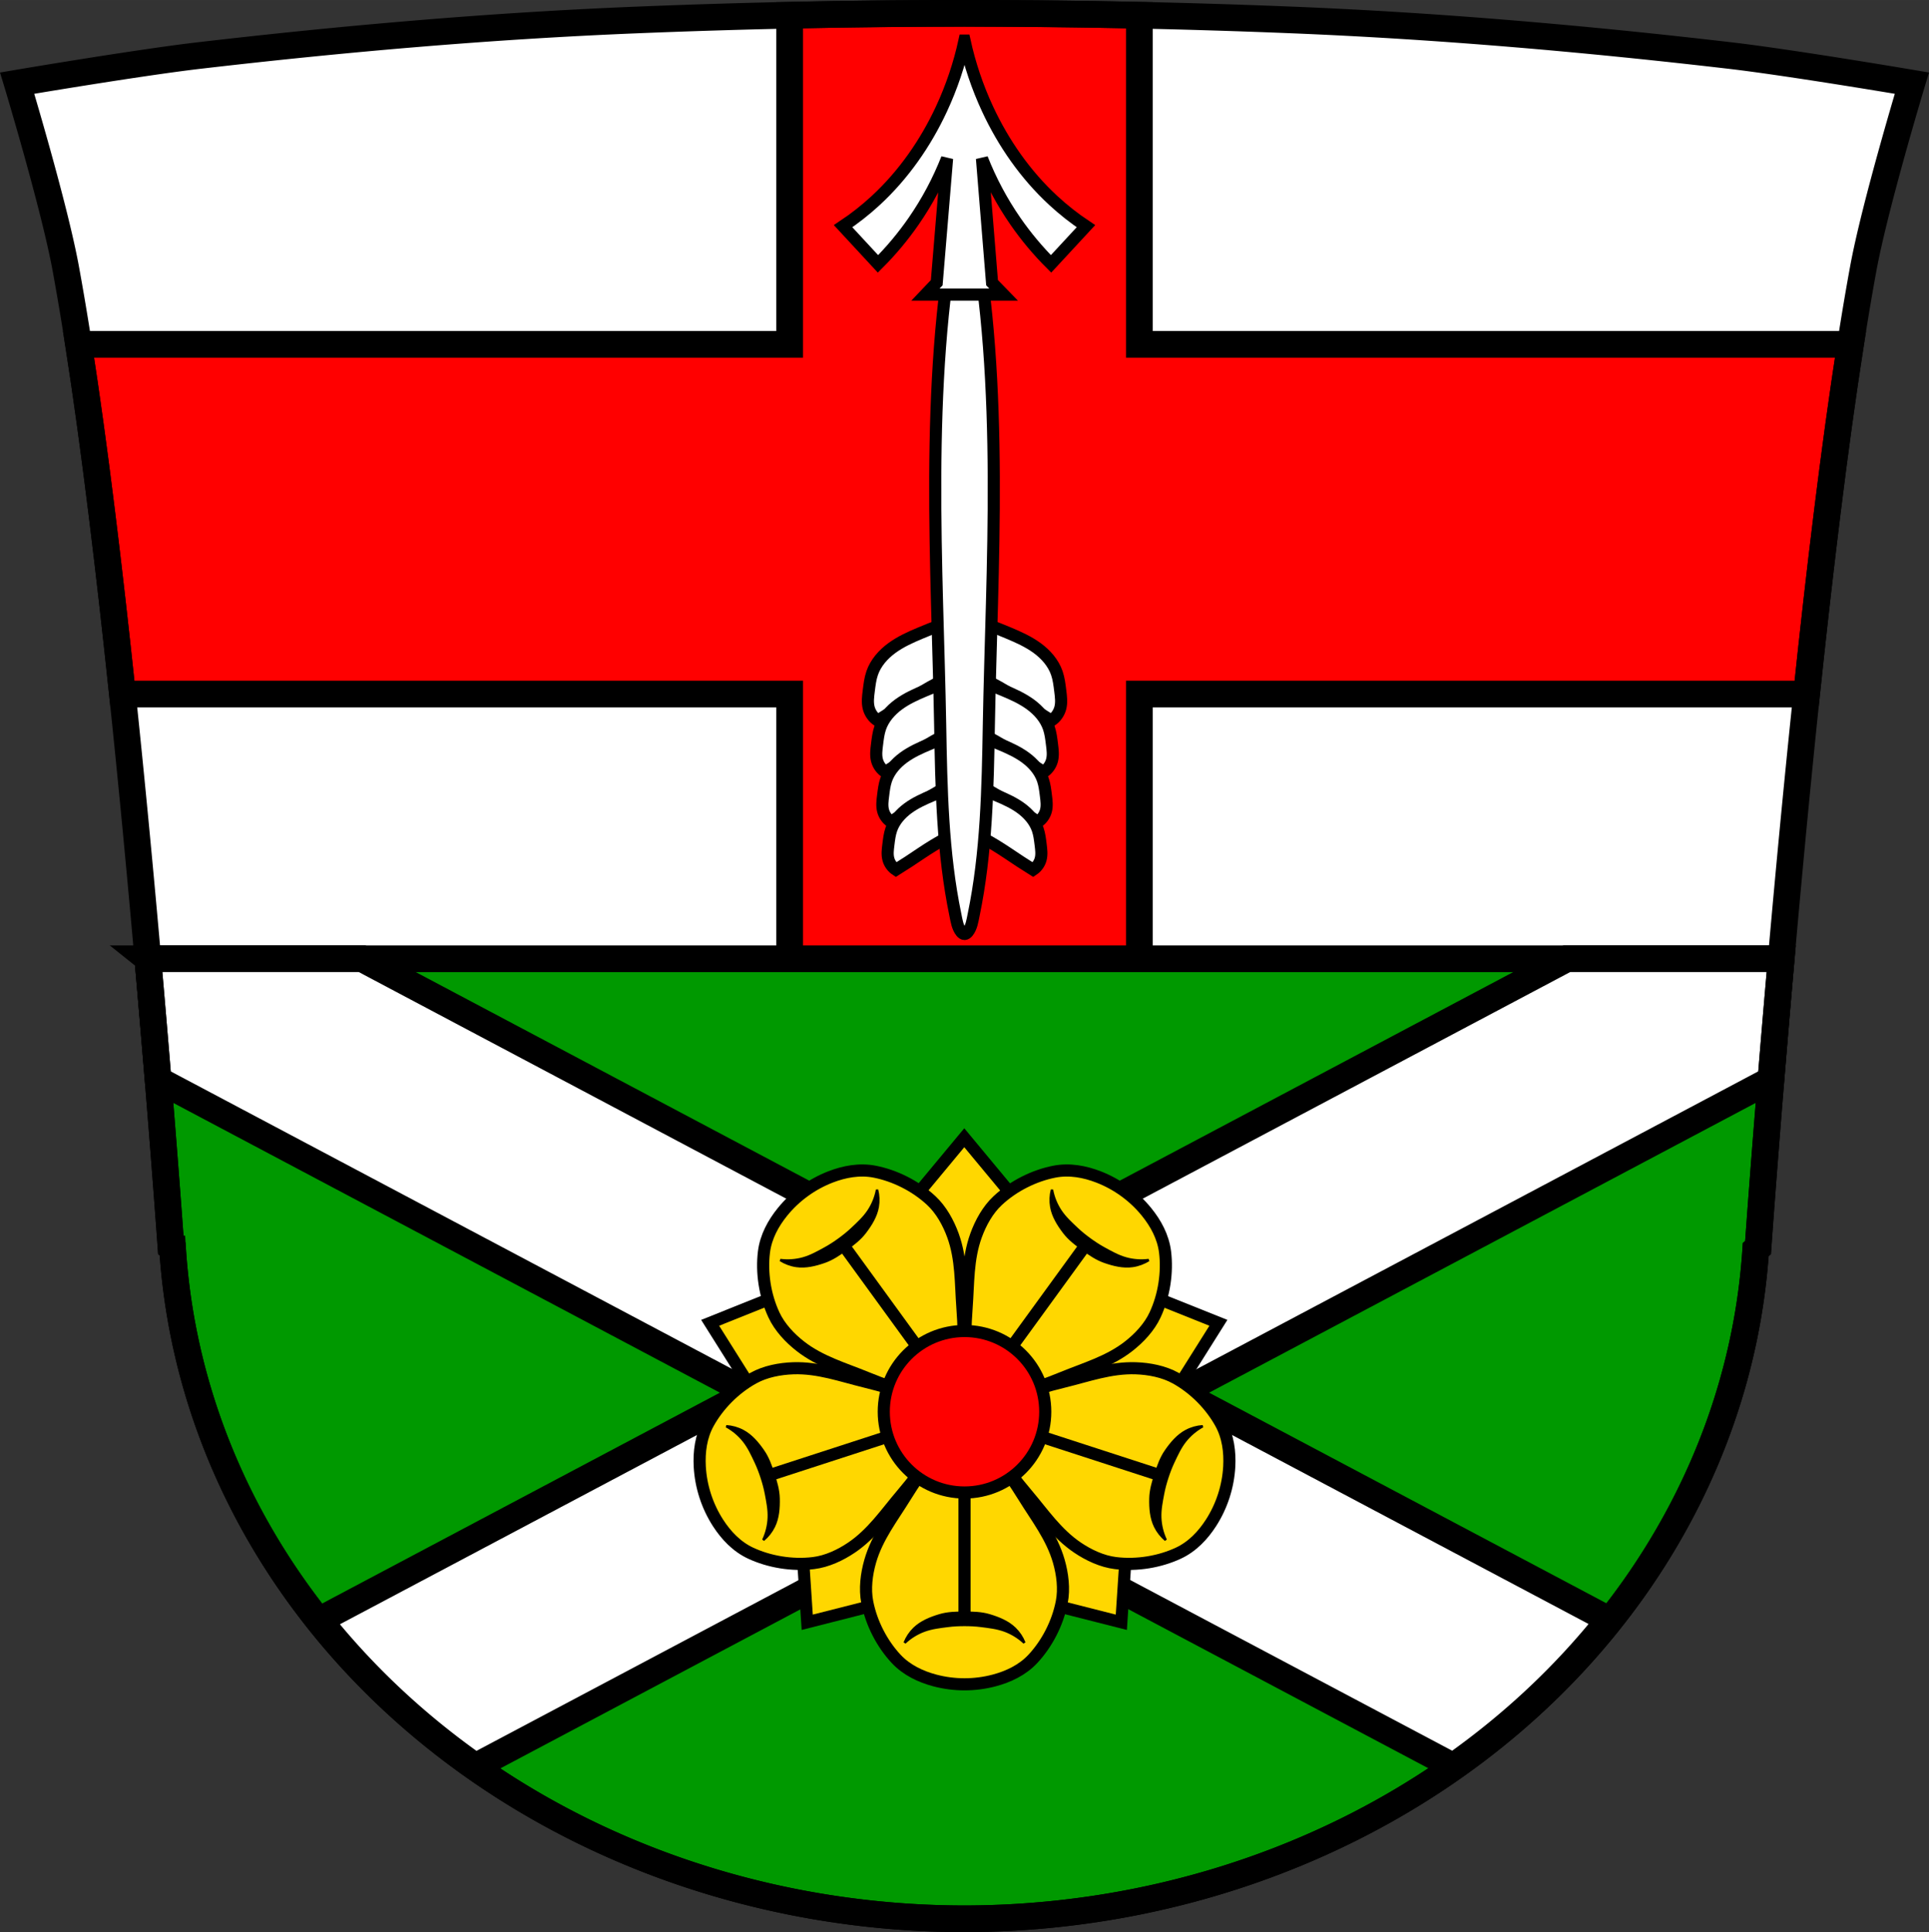 <svg xmlns="http://www.w3.org/2000/svg" width="795.83" height="797.16" viewBox="0 0 795.832 797.156" xmlns:xlink="http://www.w3.org/1999/xlink"><rect x="0" y="0" width="795.832" height="797.156" fill="#333333" stroke="none"/><g transform="translate(1126.49 423.36)"><path d="m-728.57-417.86c-45.12 0-90.23.913-135.29 2.74-60.29 2.445-120.48 7.688-180.39 14.656-25.18 2.928-75.16 11.4-75.16 11.4 0 0 15.284 50.55 20.04 76.43 24.505 133.28 43.43 404.01 43.43 404.01l.664.559a327.376 293.149 0 0 0 326.711 276.361 327.376 293.149 0 0 0 326.424 -276.121l.951-.799c0 0 18.923-270.73 43.43-404.01 4.759-25.884 20.04-76.43 20.04-76.43 0 0-49.985-8.472-75.16-11.4-59.914-6.969-120.1-12.211-180.39-14.656-45.06-1.827-90.18-2.74-135.3-2.74" fill="#fff" fill-rule="evenodd"/><g stroke="#000" stroke-linecap="round" stroke-width="11"><path d="m-728.57-417.86c-24.05 0-48.1.268-72.14.787v135.78h-293.39c6.657 42.616 12.791 93.71 18.11 144.28h275.28v147.85c0 2.507 2.02 4.525 4.525 4.525h135.23c2.507 0 4.525-2.02 4.525-4.525v-147.85h275.28c5.316-50.575 11.45-101.67 18.11-144.28h-293.39v-135.78c-24.04-.519-48.09-.787-72.14-.787z" fill="#f00"/><path d="m-1065.51-27.792c6.01 68.36 9.566 119.17 9.566 119.17l.664.559a327.375 293.149 0 0 0 326.711 276.361 327.375 293.149 0 0 0 326.424 -276.121l.951-.799c0 0 3.556-50.814 9.566-119.17h-673.88z" fill="#090"/></g><g transform="translate(638.06-524.79)" fill="#fff"><g transform="translate(.251)"><path d="m-1369.44 356.65c-5.271 1.823-10.484 3.813-15.629 5.967-4.097 1.715-8.185 3.554-11.769 6.178-3.584 2.623-6.666 6.108-8.122 10.304-.824 2.374-1.108 4.895-1.421 7.388-.297 2.366-.621 4.802 0 7.104.56 2.076 1.9 3.931 3.694 5.115 2.102-1.298 4.186-2.624 6.252-3.978 4.065-2.665 8.06-5.44 12.219-7.957 4.207-2.547 8.576-4.826 13.07-6.82l1.705-23.301z" fill="#fff" fill-rule="evenodd" stroke="#000" stroke-width="5" id="0"/><path d="m-1368.6 380.76c-4.904 1.697-9.754 3.552-14.54 5.56-3.812 1.599-7.616 3.315-10.95 5.759-3.334 2.444-6.2 5.69-7.555 9.596-.767 2.212-1.031 4.56-1.322 6.883-.276 2.204-.578 4.474 0 6.619.521 1.933 1.767 3.661 3.437 4.765 1.955-1.209 3.894-2.445 5.816-3.706 3.782-2.483 7.498-5.068 11.367-7.413 3.914-2.372 7.978-4.496 12.16-6.354l1.586-21.709z" fill="#fff" fill-rule="evenodd" stroke="#000" stroke-width="5" id="1"/><path d="m-1367.81 403.23c-4.659 1.614-9.266 3.377-13.812 5.287-3.622 1.522-7.236 3.155-10.403 5.48-3.167 2.325-5.889 5.411-7.176 9.123-.729 2.103-.979 4.337-1.256 6.546-.262 2.096-.549 4.255 0 6.295.495 1.838 1.678 3.481 3.265 4.532 1.858-1.15 3.699-2.325 5.525-3.525 3.592-2.361 7.123-4.82 10.799-7.05 3.718-2.256 7.579-4.276 11.552-6.04l1.507-20.646z" fill="#fff" fill-rule="evenodd" stroke="#000" stroke-width="5" id="2"/><path d="m-1367.07 424.6c-4.455 1.544-8.86 3.232-13.206 5.06-3.464 1.458-6.919 3.02-9.947 5.247-3.03 2.226-5.63 5.179-6.86 8.729-.697 2.01-.936 4.151-1.2 6.265-.251 2.01-.525 4.072 0 6.02.473 1.758 1.605 3.331 3.121 4.338 1.776-1.101 3.537-2.225 5.282-3.374 3.435-2.26 6.81-4.613 10.324-6.747 3.554-2.159 7.246-4.092 11.04-5.783l1.441-19.76z" fill="#fff" fill-rule="evenodd" stroke="#000" stroke-width="5" id="3"/><g transform="matrix(-1 0 0 1-2733.76 0)"><use xlink:href="#0"/><use xlink:href="#1"/><use xlink:href="#2"/><use xlink:href="#3"/></g></g><g fill-rule="evenodd" stroke="#000" stroke-width="5"><path d="m-1366.63 183.28c-1.231 8.995-2.713 5.906-3.328 9.07-13.234 68.06-7.832 144.48-6.718 207.91.464 26.427.938 52.926 6.289 78.69.5 2.406.858 5.05 2.388 6.975.335.421.832.851 1.369.851.537 0 1.034-.431 1.369-.851 1.53-1.923 1.888-4.569 2.388-6.975 5.351-25.764 5.825-52.26 6.289-78.69 1.114-63.43 6.516-139.84-6.718-207.91-.614-3.16-2.097-.071-3.328-9.07z"/><path d="m-1366.63 118.17c-2.116 9.716-5.31 19.2-9.502 28.21-6.564 14.12-15.634 27.14-27.06 37.715-4.218 3.903-8.747 7.469-13.531 10.652l14.395 15.547c5.41-5.396 10.332-11.282 14.684-17.563 5.588-8.06 10.237-16.777 13.82-25.91l-4.268 51.25-4.658 4.895h16.12 16.12l-4.758-4.895-4.166-51.25c3.584 9.133 8.23 17.846 13.818 25.91 4.352 6.28 9.274 12.167 14.684 17.563l14.395-15.547c-4.784-3.183-9.313-6.749-13.531-10.652-11.429-10.576-20.498-23.595-27.06-37.715-4.192-9.02-7.384-18.499-9.5-28.21z"/></g></g><g stroke="#000"><g stroke-width="11"><path d="m-1065.51-27.792c.838 9.53 1.616 18.607 2.355 27.365.125 1.48.233 2.807.355 4.262.517 6.161 1.023 12.208 1.486 17.879.011.129.023.279.033.408l243.53 129.11-177 93.83a327.375 293.149 0 0 0 64.416 60.395 327.375 293.149 0 0 0 .008 .006l201.75-106.96 201.63 106.89a327.375 293.149 0 0 0 .008 -.006 327.375 293.149 0 0 0 64.328 -60.441l-176.79-93.72 243.53-129.11c.03-.367.065-.793.096-1.162.378-4.615.796-9.594 1.209-14.533.196-2.346.374-4.52.578-6.934.738-8.733 1.512-17.785 2.348-27.29h-88.43l-248.51 131.74-248.51-131.74h-88.43z" fill="#fff" stroke-linecap="round"/><path d="m-728.57-417.86c-45.12 0-90.23.913-135.29 2.74-60.29 2.445-120.48 7.688-180.39 14.656-25.18 2.928-75.16 11.4-75.16 11.4 0 0 15.284 50.55 20.04 76.43 24.505 133.28 43.43 404.01 43.43 404.01l.664.559a327.375 293.149 0 0 0 326.711 276.361 327.375 293.149 0 0 0 326.424 -276.121l.951-.799c0 0 18.923-270.73 43.43-404.01 4.759-25.884 20.04-76.43 20.04-76.43 0 0-49.985-8.472-75.16-11.4-59.914-6.969-120.1-12.211-180.39-14.656-45.06-1.827-90.18-2.74-135.29-2.74z" fill="none" fill-rule="evenodd"/></g><g fill="#ffd700"><path d="m1482.19-551.7l-17.839 14.849-8.61 21.554-19.635-12.377-23.16-1.528 5.704-22.498-5.704-22.498 23.16-1.528 19.635-12.377 8.61 21.554z" transform="matrix(0-2.887 2.88 0 860.23 4325.13)" stroke-linecap="round" stroke-width="1.734"/><g fill-rule="evenodd" stroke-width="5"><path d="m-728.57 159.1c-8.09 11.866-16.963 22.963-24.566 35.29-5.195 8.425-11.473 16.411-14.33 26.348-1.535 5.339-2.302 11.397-1.229 16.9 1.736 8.905 6.233 17.294 11.874 23.363 4.387 4.721 10.242 7.422 15.968 8.949 7.998 2.133 16.568 2.133 24.566 0 5.726-1.527 11.581-4.228 15.968-8.949 5.64-6.07 10.137-14.458 11.874-23.363 1.073-5.503.308-11.561-1.227-16.9-2.856-9.937-9.135-17.922-14.33-26.348-7.603-12.33-16.477-23.427-24.566-35.29z"/><path d="m-728.57 159.1c-13.785-4.03-27.08-9.04-41.16-12.456-9.618-2.337-19.15-5.84-29.487-5.486-5.552.19-11.55 1.333-16.453 4.055-7.933 4.403-14.52 11.273-18.55 18.513-3.134 5.631-3.893 12.03-3.576 17.952.444 8.266 3.092 16.416 7.592 23.363 3.222 4.973 7.6 9.707 13.446 12.42 7.516 3.488 16.884 5.172 25.889 4.072 5.565-.68 11.09-3.281 15.694-6.391 8.567-5.788 14.222-14.227 20.629-21.772 9.377-11.04 17.188-22.91 25.973-34.27z"/><path d="m-728.57 159.1c13.785-4.03 27.08-9.04 41.16-12.456 9.618-2.337 19.15-5.84 29.487-5.486 5.552.19 11.55 1.333 16.453 4.055 7.933 4.403 14.52 11.273 18.55 18.513 3.134 5.631 3.893 12.03 3.576 17.952-.444 8.266-3.092 16.416-7.592 23.363-3.222 4.973-7.6 9.707-13.446 12.42-7.516 3.488-16.884 5.172-25.889 4.072-5.565-.68-11.09-3.281-15.694-6.391-8.567-5.788-14.222-14.227-20.629-21.772-9.377-11.04-17.188-22.91-25.973-34.27z"/><path d="m-728.57 159.1c-.43-14.355.227-28.548-.869-42.992-.749-9.87-.363-20.02-3.893-29.739-1.896-5.222-4.837-10.574-8.939-14.395-6.638-6.184-15.207-10.327-23.338-11.923-6.324-1.241-12.649.015-18.18 2.145-7.724 2.976-14.658 8.01-19.875 14.439-3.735 4.601-6.884 10.227-7.658 16.625-.996 8.226.297 17.656 4.126 25.881 2.366 5.083 6.546 9.534 10.927 12.952 8.151 6.36 17.925 9.131 27.08 12.893 13.398 5.507 27.1 9.269 40.619 14.11z"/><path d="m-728.57 159.1c.43-14.355-.227-28.548.869-42.992.749-9.87.363-20.02 3.893-29.739 1.896-5.222 4.837-10.574 8.939-14.395 6.638-6.184 15.207-10.327 23.338-11.923 6.324-1.241 12.649.015 18.18 2.145 7.724 2.976 14.658 8.01 19.875 14.439 3.735 4.601 6.884 10.227 7.658 16.625.996 8.226-.297 17.656-4.126 25.881-2.366 5.083-6.546 9.534-10.927 12.952-8.151 6.36-17.925 9.131-27.08 12.893-13.398 5.507-27.1 9.269-40.619 14.11z"/></g></g><g fill-rule="evenodd"><path d="m-728.57 159.1v82.915" fill="none" stroke-width="5"/><path d="m-738.89 243.1c-3.757 1.132-7.597 2.67-10.441 5.438-1.699 1.653-3.042 3.669-3.914 5.873 2.311-2.185 5.065-3.897 8.05-5 3.129-1.159 6.489-1.534 9.789-1.957 2.265-.29 4.556-.395 6.84-.395 2.284 0 4.575.104 6.84.395 3.3.423 6.658.798 9.787 1.957 2.982 1.105 5.738 2.817 8.05 5-.872-2.204-2.217-4.22-3.916-5.873-2.845-2.768-6.683-4.306-10.439-5.438-3.312-.998-6.861-1.088-10.32-1.088-3.459 0-7.01.09-10.32 1.088z"/><path d="m-728.57 159.1l-78.86 25.621" fill="none" stroke-width="5"/><path d="m-811.65 175.24c-2.237-3.224-4.887-6.4-8.398-8.25-2.097-1.105-4.429-1.759-6.795-1.908 2.792 1.522 5.271 3.613 7.244 6.107 2.069 2.618 3.464 5.697 4.886 8.705.976 2.065 1.783 4.211 2.489 6.383.706 2.172 1.314 4.383 1.738 6.627.617 3.269 1.299 6.579 1.163 9.913-.129 3.178-.906 6.328-2.27 9.201 1.827-1.511 3.329-3.413 4.376-5.539 1.753-3.561 2.03-7.686 1.946-11.609-.074-3.458-1.085-6.861-2.154-10.151-1.069-3.29-2.251-6.637-4.224-9.479z"/><path d="m-728.57 159.1l78.86 25.621" fill="none" stroke-width="5"/><path d="m-645.49 175.24c2.237-3.224 4.887-6.4 8.398-8.25 2.097-1.105 4.429-1.759 6.795-1.908-2.792 1.522-5.271 3.613-7.244 6.107-2.069 2.618-3.464 5.697-4.886 8.705-.976 2.065-1.783 4.211-2.489 6.383-.706 2.172-1.314 4.383-1.738 6.627-.617 3.269-1.299 6.579-1.163 9.913.129 3.178.906 6.328 2.27 9.201-1.827-1.511-3.329-3.413-4.376-5.539-1.753-3.561-2.03-7.686-1.946-11.609.074-3.458 1.085-6.861 2.154-10.151 1.069-3.29 2.251-6.637 4.224-9.479z"/><path d="m-728.57 159.1l-48.75-67.07" fill="none" stroke-width="5"/><path d="m-769.61 85.08c2.374-3.125 4.575-6.626 5.249-10.537.402-2.336.303-4.756-.287-7.05-.584 3.126-1.806 6.13-3.568 8.777-1.849 2.778-4.347 5.056-6.768 7.339-1.662 1.567-3.453 2.998-5.301 4.341-1.847 1.343-3.762 2.605-5.765 3.702-2.918 1.598-5.855 3.269-9.07 4.171-3.062.86-6.298 1.095-9.452.686 2 1.27 4.275 2.11 6.621 2.448 3.928.566 7.937-.446 11.641-1.74 3.266-1.14 6.19-3.154 8.988-5.188 2.798-2.034 5.616-4.193 7.708-6.948z"/><path d="m-728.57 159.1l48.75-67.07" fill="none" stroke-width="5"/><path d="m-687.53 85.08c-2.374-3.125-4.575-6.626-5.249-10.537-.402-2.336-.303-4.756.287-7.05.584 3.126 1.806 6.13 3.568 8.777 1.849 2.778 4.347 5.056 6.768 7.339 1.662 1.567 3.453 2.998 5.301 4.341 1.847 1.343 3.762 2.605 5.765 3.702 2.918 1.598 5.855 3.269 9.07 4.171 3.062.86 6.298 1.095 9.452.686-2 1.27-4.275 2.11-6.621 2.448-3.928.566-7.937-.446-11.641-1.74-3.266-1.14-6.19-3.154-8.988-5.188-2.798-2.034-5.616-4.193-7.708-6.948z"/></g><circle cx="-728.57" cy="159.1" r="33.31" fill="#f00" stroke-linecap="round" stroke-width="5"/></g></g></svg>